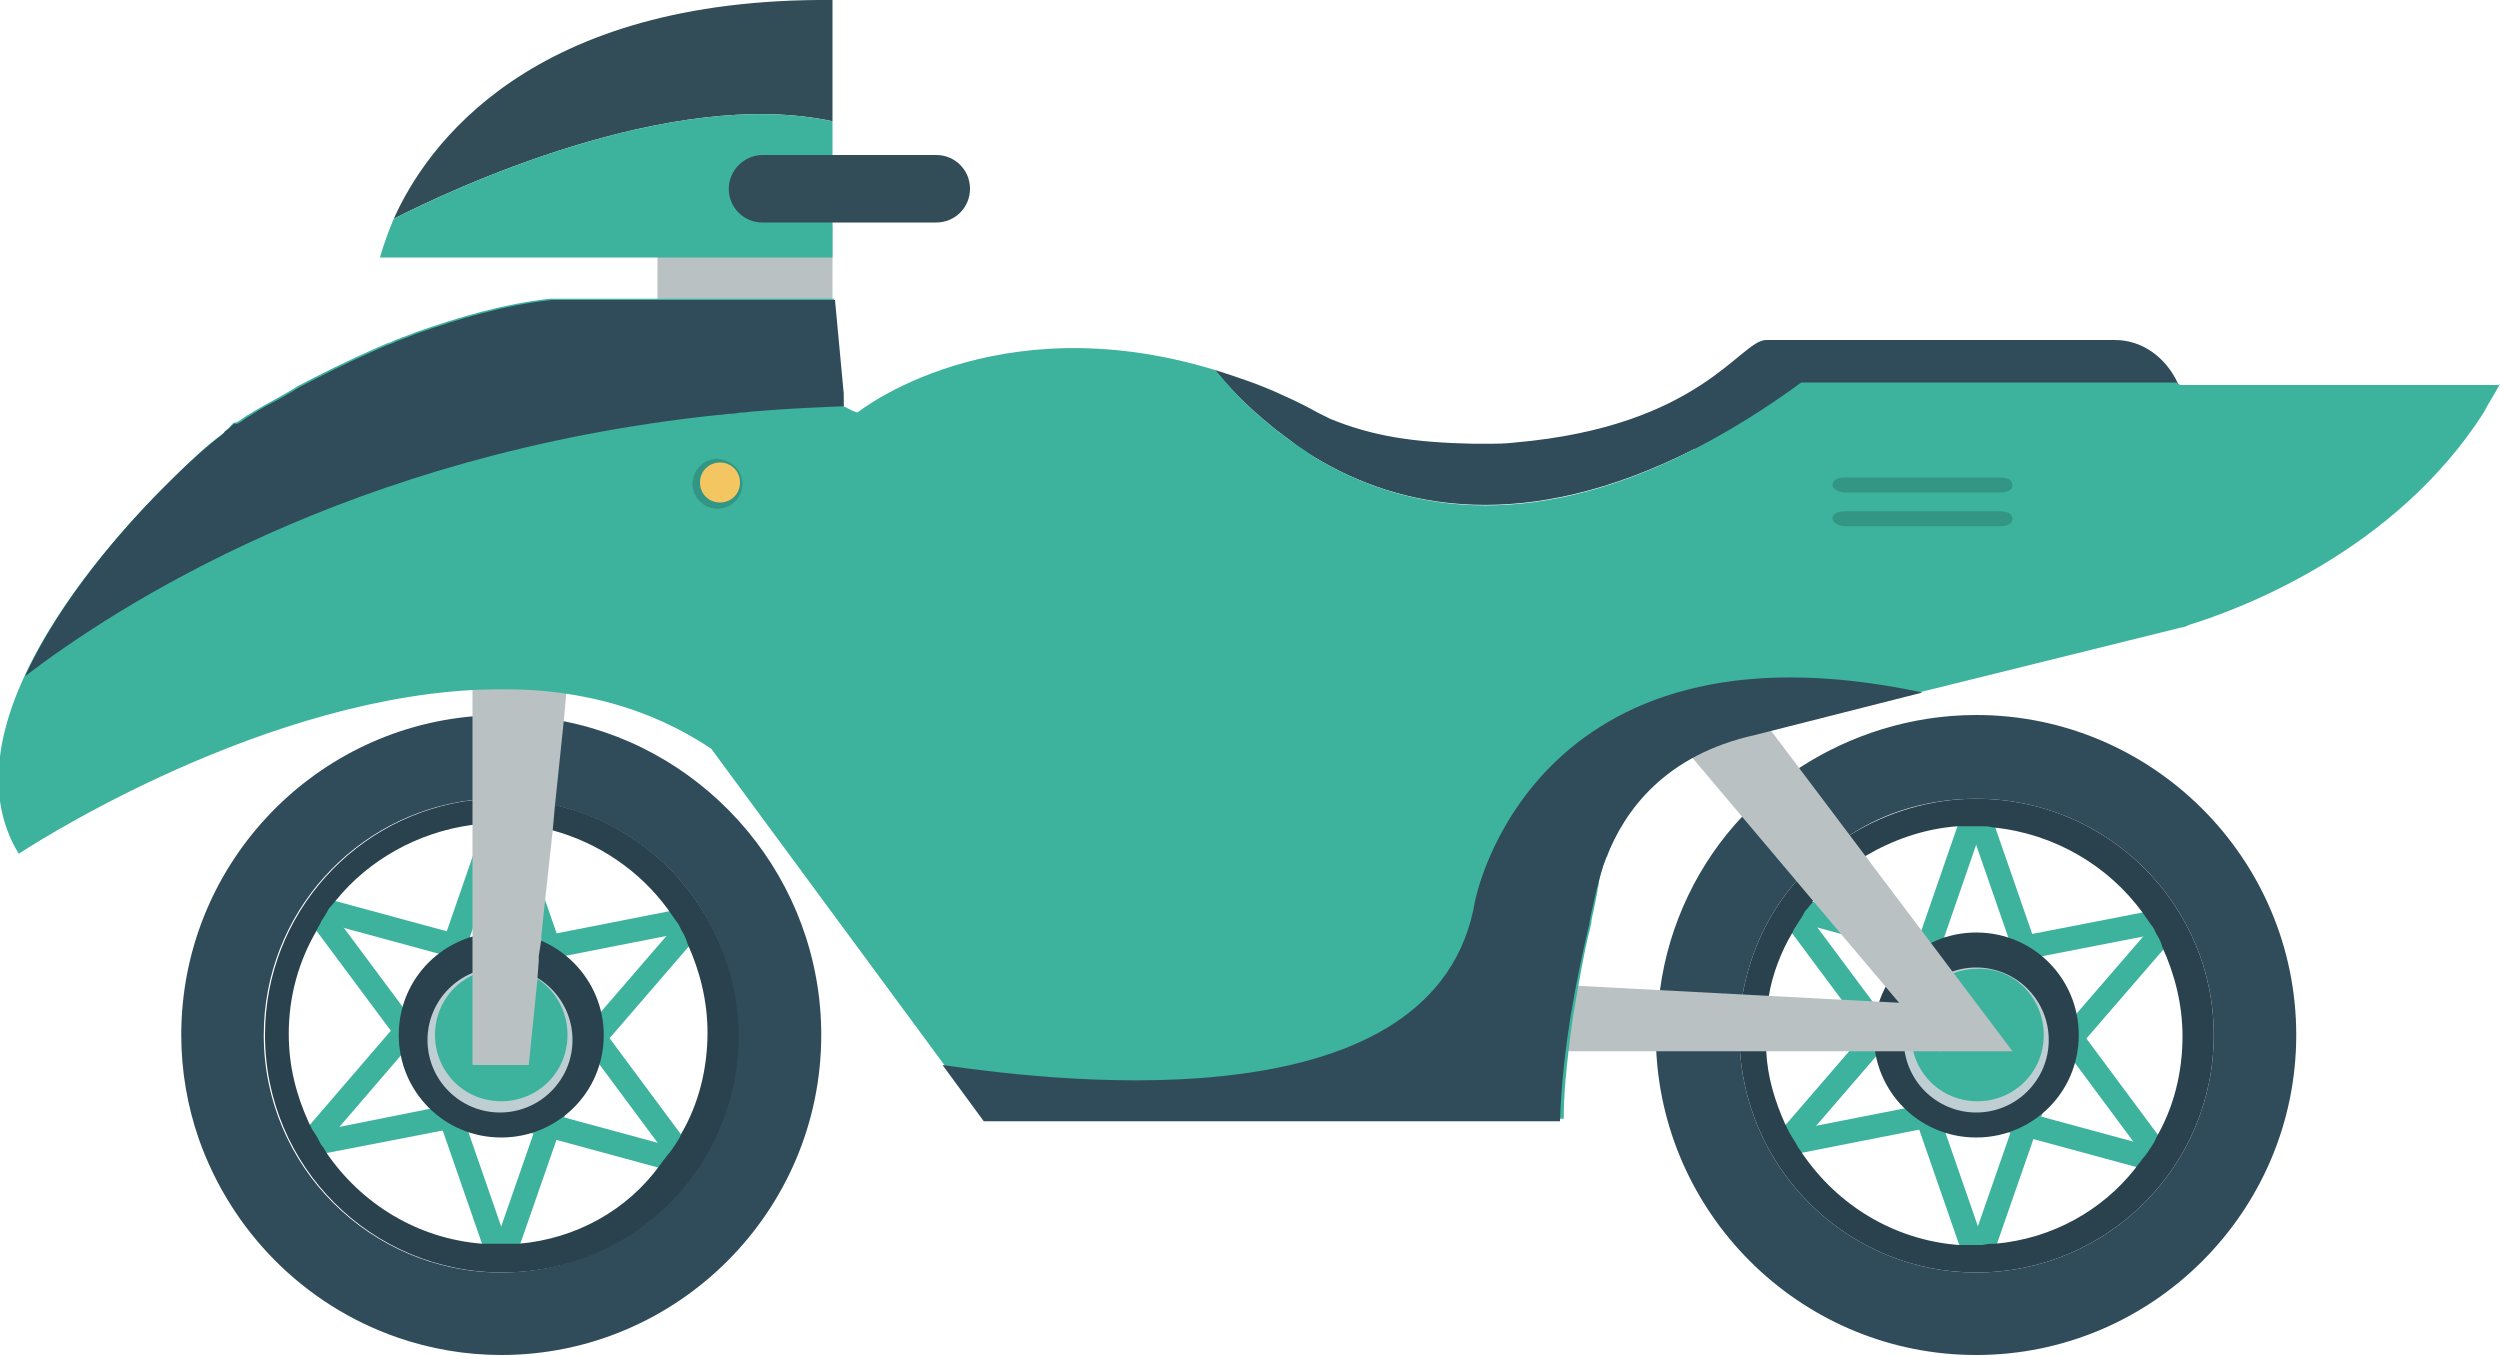 <?xml version="1.0" encoding="utf-8"?>
<!-- Generator: Adobe Illustrator 22.0.0, SVG Export Plug-In . SVG Version: 6.00 Build 0)  -->
<svg version="1.1" id="Layer_1" xmlns="http://www.w3.org/2000/svg" xmlns:xlink="http://www.w3.org/1999/xlink" x="0px" y="0px"
	 viewBox="0 0 200 108.5" style="enable-background:new 0 0 200 108.5;" xml:space="preserve">
<style type="text/css">
	.st0{fill:#BAC1C3;}
	.st1{fill:#3DB39D;}
	.st2{fill:#304C5A;}
	.st3{fill:#2A424E;}
	.st4{fill:#BECED3;}
	.st5{fill:#2EA9D3;}
	.st6{fill:none;}
	.st7{fill:#324C58;}
	.st8{fill:#339684;}
	.st9{fill:#F3C661;}
</style>
<g>
	<g>
		<rect x="52.6" y="18" class="st0" width="14" height="8.1"/>
		<g>
			<g>
				<g>
					<g>
						
							<rect x="36.3" y="85" transform="matrix(0.945 -0.328 0.328 0.945 -28.393 17.335)" class="st1" width="1.9" height="15.8"/>
						
							<rect x="34.9" y="92" transform="matrix(0.329 -0.945 0.945 0.329 -59.035 102.862)" class="st1" width="15.8" height="1.9"/>
					</g>
					<g>
						
							<rect x="41.9" y="64.8" transform="matrix(0.945 -0.328 0.328 0.945 -21.484 18.088)" class="st1" width="1.9" height="15.8"/>
						
							<rect x="29.4" y="71.8" transform="matrix(0.327 -0.945 0.945 0.327 -43.587 84.196)" class="st1" width="15.8" height="1.9"/>
					</g>
				</g>
				<g>
					<g>
						
							<rect x="22.2" y="84.3" transform="matrix(0.652 -0.758 0.758 0.652 -54.117 52.47)" class="st1" width="15.8" height="1.9"/>
						<polygon class="st1" points="40.8,89.4 40.4,87.5 24.9,90.6 25.3,92.4 						"/>
					</g>
					<g>
						
							<rect x="42.4" y="78.9" transform="matrix(0.653 -0.757 0.757 0.653 -43.016 65.789)" class="st1" width="15.8" height="1.9"/>
						
							<rect x="39.7" y="74.1" transform="matrix(0.981 -0.193 0.193 0.981 -13.588 10.597)" class="st1" width="15.8" height="1.9"/>
					</g>
				</g>
				<g>
					<g>
						
							<rect x="45.9" y="82.9" transform="matrix(0.262 -0.965 0.965 0.262 -53.049 112.264)" class="st1" width="1.9" height="15.8"/>
						
							<rect x="49" y="78.3" transform="matrix(0.803 -0.596 0.596 0.803 -41.557 46.768)" class="st1" width="1.9" height="15.8"/>
					</g>
					<g>
						
							<rect x="32.3" y="66.9" transform="matrix(0.262 -0.965 0.965 0.262 -47.697 87.284)" class="st1" width="1.9" height="15.8"/>
						
							<rect x="29.2" y="71.5" transform="matrix(0.802 -0.597 0.597 0.802 -41.428 33.693)" class="st1" width="1.9" height="15.8"/>
					</g>
				</g>
				<g>
					<path class="st2" d="M45.1,57.7c-1.6-0.3-3.3-0.5-5-0.5c-0.7,0-1.5,0-2.2,0.1c-13.1,1.1-23.4,12.1-23.4,25.5
						c0,2.9,0.5,5.7,1.4,8.3c2.6,7.4,8.4,13.3,15.9,15.9c2.6,0.9,5.4,1.4,8.3,1.4c14.1,0,25.6-11.5,25.6-25.6
						C65.7,70.4,56.8,60,45.1,57.7z M40.1,101.8c-10.5,0-19-8.5-19-19c0-9.7,7.3-17.7,16.7-18.8c0.7-0.1,1.5-0.1,2.2-0.1
						c1.5,0,2.9,0.2,4.3,0.5C52.8,66.3,59,73.8,59,82.8C59,93.3,50.5,101.8,40.1,101.8z"/>
					<path class="st3" d="M44.4,64.4c-1.4-0.3-2.8-0.5-4.3-0.5c-0.7,0-1.5,0-2.2,0.1c-9.4,1.1-16.7,9.1-16.7,18.8
						c0,10.5,8.5,19,19,19s18.9-8.5,18.9-19C59,73.8,52.8,66.3,44.4,64.4z M41.5,99.5c-0.3,0-0.6,0-0.9,0c-0.2,0-0.4,0-0.7,0
						c-0.2,0-0.3,0-0.4,0c-0.3,0-0.6,0-0.9,0c-5.2-0.4-9.7-3.2-12.5-7.3c-0.1-0.2-0.2-0.4-0.4-0.6c-0.2-0.4-0.4-0.8-0.7-1.2
						c-0.1-0.2-0.2-0.4-0.3-0.6c-1-2.2-1.6-4.5-1.6-7.1c0-3,0.8-5.8,2.2-8.2c0.1-0.3,0.3-0.5,0.4-0.8c0.2-0.3,0.4-0.6,0.6-1
						c0.2-0.2,0.4-0.5,0.6-0.7c2.6-3.2,6.5-5.4,10.8-6c0.2,0,0.5-0.1,0.8-0.1s0.6,0,1,0c0.1,0,0.3,0,0.4,0c0.2,0,0.4,0,0.6,0
						c0.3,0,0.6,0,1,0c0.9,0.1,1.8,0.2,2.6,0.5c3.8,1,7.1,3.3,9.3,6.3c0.2,0.3,0.5,0.7,0.7,1c0.2,0.2,0.3,0.5,0.4,0.7
						c0.2,0.3,0.4,0.7,0.5,1.1c1,2.2,1.6,4.6,1.6,7.1c0,2.9-0.7,5.7-2.1,8.1c-0.1,0.3-0.3,0.6-0.5,0.9s-0.4,0.6-0.6,0.8
						c-0.2,0.3-0.4,0.5-0.6,0.8C50.2,96.8,46.1,99.1,41.5,99.5z"/>
				</g>
				<path class="st3" d="M48.3,82.8c0,4.6-3.7,8.2-8.2,8.2c-4.6,0-8.2-3.7-8.2-8.2c0-4.6,3.7-8.2,8.2-8.2
					C44.6,74.6,48.3,78.3,48.3,82.8z"/>
			</g>
			<g>
				<path class="st4" d="M45.8,83.2c0,3.2-2.6,5.8-5.8,5.8s-5.8-2.6-5.8-5.8c0-3.2,2.6-5.8,5.8-5.8C43.2,77.4,45.8,80,45.8,83.2z"/>
				<path class="st1" d="M45.4,82.8c0,3-2.4,5.3-5.3,5.3c-3,0-5.3-2.4-5.3-5.3c0-3,2.4-5.3,5.3-5.3C43,77.4,45.4,79.8,45.4,82.8z"/>
			</g>
		</g>
		<g>
			<g>
				<g>
					<g>
						
							<rect x="154.4" y="85" transform="matrix(0.945 -0.328 0.328 0.945 -21.866 56.035)" class="st1" width="1.9" height="15.8"/>
						
							<rect x="153" y="92" transform="matrix(0.329 -0.945 0.945 0.329 20.286 214.339)" class="st1" width="15.8" height="1.9"/>
					</g>
					<g>
						
							<rect x="159.9" y="64.8" transform="matrix(0.945 -0.328 0.328 0.945 -14.955 56.819)" class="st1" width="1.9" height="15.8"/>
						
							<rect x="147.5" y="71.7" transform="matrix(0.327 -0.945 0.945 0.327 35.872 195.726)" class="st1" width="15.8" height="1.9"/>
					</g>
				</g>
				<g>
					<g>
						
							<rect x="140.2" y="84.3" transform="matrix(0.653 -0.757 0.757 0.653 -13.143 141.799)" class="st1" width="15.8" height="1.9"/>
						
							<rect x="143" y="89" transform="matrix(0.981 -0.193 0.193 0.981 -14.524 30.813)" class="st1" width="15.8" height="1.9"/>
					</g>
					<g>
						
							<rect x="160.5" y="78.9" transform="matrix(0.654 -0.756 0.756 0.654 -2.119 155.018)" class="st1" width="15.8" height="1.9"/>
						
							<rect x="157.7" y="74.1" transform="matrix(0.982 -0.191 0.191 0.982 -11.285 33.011)" class="st1" width="15.8" height="1.9"/>
					</g>
				</g>
				<g>
					<g>
						
							<rect x="164" y="82.9" transform="matrix(0.262 -0.965 0.965 0.262 34.154 226.161)" class="st1" width="1.9" height="15.8"/>
						
							<rect x="167.1" y="78.3" transform="matrix(0.803 -0.596 0.596 0.803 -18.256 117.166)" class="st1" width="1.9" height="15.8"/>
					</g>
					<g>
						
							<rect x="150.3" y="66.9" transform="matrix(0.262 -0.965 0.965 0.262 39.49 201.181)" class="st1" width="1.9" height="15.8"/>
						
							<rect x="147.2" y="71.5" transform="matrix(0.802 -0.597 0.597 0.802 -18.112 104.201)" class="st1" width="1.9" height="15.8"/>
					</g>
				</g>
				<g>
					<path class="st2" d="M158.1,57.2c-5.2,0-10.1,1.6-14.1,4.2c-1.7,1.1-3.2,2.4-4.6,3.9c-3.5,3.7-5.9,8.6-6.6,13.9
						c-0.2,1.2-0.3,2.4-0.3,3.6c0,0.4,0,0.9,0,1.3c0.7,13.5,11.9,24.3,25.6,24.3c14.1,0,25.6-11.5,25.6-25.6
						C183.7,68.7,172.2,57.2,158.1,57.2z M158.1,101.8c-10,0-18.2-7.8-18.9-17.7c0-0.4-0.1-0.9-0.1-1.3c0-1.1,0.1-2.2,0.3-3.2
						c0.6-3.4,2.1-6.6,4.3-9.1c1.2-1.4,2.7-2.7,4.3-3.7c2.9-1.9,6.4-2.9,10.1-2.9c10.5,0,19,8.5,19,18.9
						C177.1,93.3,168.6,101.8,158.1,101.8z"/>
					<path class="st3" d="M158.1,63.9c-3.7,0-7.2,1.1-10.1,2.9c-1.6,1-3,2.2-4.3,3.7c-2.2,2.5-3.7,5.7-4.3,9.1
						c-0.2,1-0.3,2.1-0.3,3.2c0,0.4,0,0.9,0.1,1.3c0.7,9.9,8.9,17.7,18.9,17.7c10.5,0,19-8.5,19-19
						C177.1,72.4,168.6,63.9,158.1,63.9z M159.6,99.5c-0.3,0-0.6,0-1,0.1c-0.2,0-0.4,0-0.6,0c-0.2,0-0.3,0-0.4,0c-0.3,0-0.6,0-0.9,0
						c-5.2-0.4-9.7-3.2-12.5-7.3c-0.1-0.2-0.3-0.4-0.4-0.6c-0.2-0.4-0.5-0.8-0.7-1.2c-0.1-0.2-0.2-0.4-0.3-0.6
						c-0.8-1.8-1.4-3.7-1.5-5.8c0-0.4-0.1-0.9-0.1-1.3c0-1.1,0.1-2.1,0.3-3.1c0.3-1.8,1-3.6,1.9-5.1c0.1-0.3,0.3-0.5,0.4-0.7
						c0.2-0.3,0.4-0.6,0.6-1c0.2-0.2,0.4-0.5,0.6-0.7c0,0,0,0,0-0.1c1.2-1.4,2.6-2.6,4.2-3.6c2.2-1.3,4.7-2.2,7.4-2.4
						c0.3,0,0.6,0,0.9,0c0.1,0,0.3,0,0.4,0c0.2,0,0.4,0,0.6,0c0.3,0,0.6,0,1,0.1c4.9,0.5,9.2,3.1,11.9,6.8c0.2,0.3,0.5,0.7,0.7,1
						c0.2,0.2,0.3,0.5,0.4,0.7c0.2,0.3,0.4,0.7,0.5,1.1c1,2.2,1.6,4.6,1.6,7.1c0,2.9-0.7,5.7-2.1,8.1c-0.1,0.3-0.3,0.6-0.5,0.9
						s-0.4,0.6-0.6,0.8c-0.2,0.3-0.4,0.5-0.6,0.8C168.2,96.8,164.2,99.1,159.6,99.5z"/>
				</g>
				<path class="st3" d="M166.3,82.8c0,4.6-3.7,8.2-8.2,8.2c-4.6,0-8.2-3.7-8.2-8.2c0-4.6,3.7-8.2,8.2-8.2
					C162.7,74.6,166.3,78.3,166.3,82.8z"/>
			</g>
			<g>
				<path class="st4" d="M163.9,83.2c0,3.2-2.6,5.8-5.8,5.8s-5.8-2.6-5.8-5.8c0-3.2,2.6-5.8,5.8-5.8C161.3,77.4,163.9,80,163.9,83.2
					z"/>
				<path class="st1" d="M163.5,82.8c0,3-2.4,5.3-5.3,5.3c-3,0-5.3-2.4-5.3-5.3c0-3,2.4-5.3,5.3-5.3
					C161.1,77.4,163.5,79.8,163.5,82.8z"/>
			</g>
		</g>
		<polygon class="st0" points="155.3,84.1 121.2,84.1 121.2,78.6 155.3,80.4 		"/>
		<polygon class="st0" points="155.2,84.1 132.5,57.2 138.4,54.1 161,84.1 		"/>
		<path class="st2" d="M175.1,34.4c0,3.9-2.6,7.1-5.9,7.1h-27.9c-2.8,0-5.1-2.4-5.7-5.6l0,0c-13.6,6.9-23.6,4.8-30.4,0.7l0,0
			c-0.7-0.4-1.3-0.8-1.9-1.3c-0.4-0.3-0.8-0.6-1.2-0.9c-0.4-0.3-0.7-0.6-1.1-0.9c-0.3-0.3-0.7-0.6-1-0.9c-1.1-1-2.1-2.1-2.8-3
			c1.9,0.6,3.7,1.2,5.6,2.1c0.9,0.4,1.7,0.8,2.6,1.3l1,0.5c3.4,1.4,6.7,1.9,11.5,2c0.3,0,0.6,0,0.9,0c0.8,0,1.6,0,2.4-0.1
			c14.9-1.3,18-8.2,20.1-8.2h27.9c2.1,0,4,1.3,5,3.4C174.8,31.8,175.1,33,175.1,34.4z"/>
		<path class="st4" d="M62,35.9c0,1.6-1.3,2.9-2.9,2.9c-1.6,0-2.9-1.3-2.9-2.9c0-1.6,1.3-2.9,2.9-2.9S62,34.3,62,35.9z"/>
		<path class="st5" d="M62,35.5c0,1.6-1.3,2.9-2.9,2.9c-1.6,0-2.9-1.3-2.9-2.9c0-1.6,1.3-2.9,2.9-2.9S62,33.9,62,35.5z"/>
		<polygon class="st0" points="45.8,50.5 45.3,55.5 45.1,57.7 44.4,64.4 44.2,66.6 43.6,72.1 43.3,74.9 43.3,75.2 43.1,76.5 
			43.1,76.9 43,78.2 43,78.3 42.3,85.2 37.8,85.2 37.8,50.5 		"/>
		<path class="st6" d="M128.6,68.6c-0.6,1.6-0.9,3-1.1,4.1C128.1,70.2,128.6,68.6,128.6,68.6z"/>
		<path class="st1" d="M200,30.7c-0.4,0.8-0.9,1.5-1.3,2.3c-7.1,11.1-19.4,15.7-23.6,17c-0.2,0.1-0.4,0.2-0.6,0.2l-20.6,5.1l-12.2,3
			l-1.2,0.3c-2,0.4-3.6,1.1-5.1,1.9c-3.8,2.1-5.8,5.2-6.8,7.9c0,0.1,0,0.1-0.1,0.2c-0.1,0.2-0.1,0.3-0.2,0.5c-0.2,0.5-0.3,1-0.4,1.5
			v0.1c0,0.2-0.1,0.4-0.1,0.5v0.1c-0.1,0.5-0.2,1-0.3,1.5c-0.1,0.4-0.2,0.8-0.2,1.1c-0.4,1.5-0.7,3.1-1,4.8
			c-0.3,1.6-0.6,3.4-0.8,5.2c-0.2,1.8-0.4,3.6-0.4,5.6H78.7L75.4,85L56.9,59.9c-3.6-2.4-7.5-3.8-11.6-4.4c-2.5-0.4-5-0.4-7.5-0.3
			c-18.1,1-36.3,13.1-36.3,13.1c-5.8-9.5,5.3-23.2,12.4-30.1c1.5-1.5,2.8-2.7,3.8-3.4c0.1-0.1,0.3-0.2,0.4-0.4l0,0
			c0.1-0.1,0.3-0.2,0.4-0.4c0.1,0,0.1-0.1,0.1-0.1l0,0c0.1-0.1,0.2-0.1,0.2-0.1l0,0h0.1c0.4-0.2,0.7-0.5,1.1-0.7
			c0,0,0.8-0.5,2.1-1.2l0,0c0.5-0.3,1.1-0.6,1.7-1l0,0c1.7-0.9,3.9-2,6.4-3.1c0.3-0.1,0.6-0.3,1-0.4c0.6-0.3,1.3-0.5,2-0.8
			c3.4-1.2,7.1-2.3,10.8-2.7h22.7l0.7,7.5l0.1,1.1c0.4,0.2,0.7,0.4,1.1,0.5c0,0,10.9-8.8,28.6-3.4c0.8,0.9,1.7,2,2.8,3
			c0.3,0.3,0.7,0.6,1,0.9c0.4,0.3,0.7,0.6,1.1,0.9c0.4,0.3,0.8,0.6,1.2,0.9c0.6,0.4,1.3,0.9,1.9,1.3l0,0c6.8,4.1,16.8,6.3,30.4-0.7
			c2.7-1.4,5.5-3.1,8.5-5.3H172l0,0h2c0.1,0,0.2,0,0.2,0.1c0.1,0,0.1,0,0.2,0.1H200V30.7z"/>
		<path class="st2" d="M67.5,32.5L67.5,32.5c-2.4,0.1-4.7,0.2-7,0.4l0,0c-0.4,0-0.7,0.1-1.1,0.1c-0.3,0-0.6,0.1-0.9,0.1
			c-0.4,0-0.7,0.1-1.1,0.1C28,36.3,9.2,48.6,2,54.1c2.8-6.1,7.9-12,11.8-15.8c1.5-1.5,2.9-2.7,3.8-3.4c0.1-0.1,0.3-0.2,0.4-0.4l0,0
			c0.2-0.1,0.3-0.2,0.5-0.4l0.1-0.1l0,0c0.1-0.1,0.1-0.1,0.2-0.1l0,0H19c0.4-0.2,0.7-0.5,1.1-0.7c0,0,0.7-0.5,2.1-1.2l0,0
			c0.5-0.3,1.1-0.6,1.7-1l0,0c1.7-0.9,3.9-2,6.4-3.1c0.3-0.1,0.6-0.3,1-0.4c0.6-0.3,1.3-0.5,2-0.8c3.4-1.2,7.1-2.3,10.8-2.7h22.7
			l0.7,7.5V32.5z"/>
		<g>
			<path class="st7" d="M66.6,0v9.7c-13-2.8-30.6,5.5-35.1,7.8C34.1,11.7,42.4-0.2,66.6,0z"/>
			<path class="st1" d="M66.6,9.7v10.9H30.4c0,0,0.3-1.2,1.1-3.1C36,15.2,53.6,6.9,66.6,9.7z"/>
		</g>
		<path class="st7" d="M77.6,15.1c0,1.5-1.2,2.7-2.7,2.7H61c-1.5,0-2.7-1.2-2.7-2.7c0-0.7,0.3-1.4,0.8-1.9s1.2-0.8,1.9-0.8h13.9
			C76.4,12.4,77.6,13.6,77.6,15.1z"/>
		<path class="st8" d="M59.4,38.7c0,1.1-0.9,2-2,2s-2-0.9-2-2s0.9-2,2-2C58.6,36.8,59.4,37.7,59.4,38.7z"/>
		<path class="st9" d="M59.2,38.6c0,0.9-0.7,1.6-1.6,1.6c-0.9,0-1.6-0.7-1.6-1.6c0-0.9,0.7-1.6,1.6-1.6S59.2,37.7,59.2,38.6z"/>
		<path class="st8" d="M161,38.8c0,0.4-0.4,0.6-1,0.6h-12.4c-0.5,0-1-0.3-1-0.6l0,0c0-0.4,0.4-0.6,1-0.6H160
			C160.6,38.2,161,38.4,161,38.8L161,38.8z"/>
		<path class="st8" d="M161,41.5c0,0.4-0.4,0.6-1,0.6h-12.4c-0.5,0-1-0.3-1-0.6l0,0c0-0.4,0.4-0.6,1-0.6H160
			C160.6,40.9,161,41.1,161,41.5L161,41.5z"/>
		<path class="st2" d="M118,72.1c-3,17.8-32.3,14.6-42.6,13.1l3.3,4.5h46.1c0.2-5.9,1.3-11.3,2.3-15.6c0.2-1.1,0.8-4,1.4-5.5
			c1.5-3.8,4.7-8.2,11.9-9.8l13.4-3.4C122.4,48.7,118,72.1,118,72.1z"/>
	</g>
</g>
</svg>
